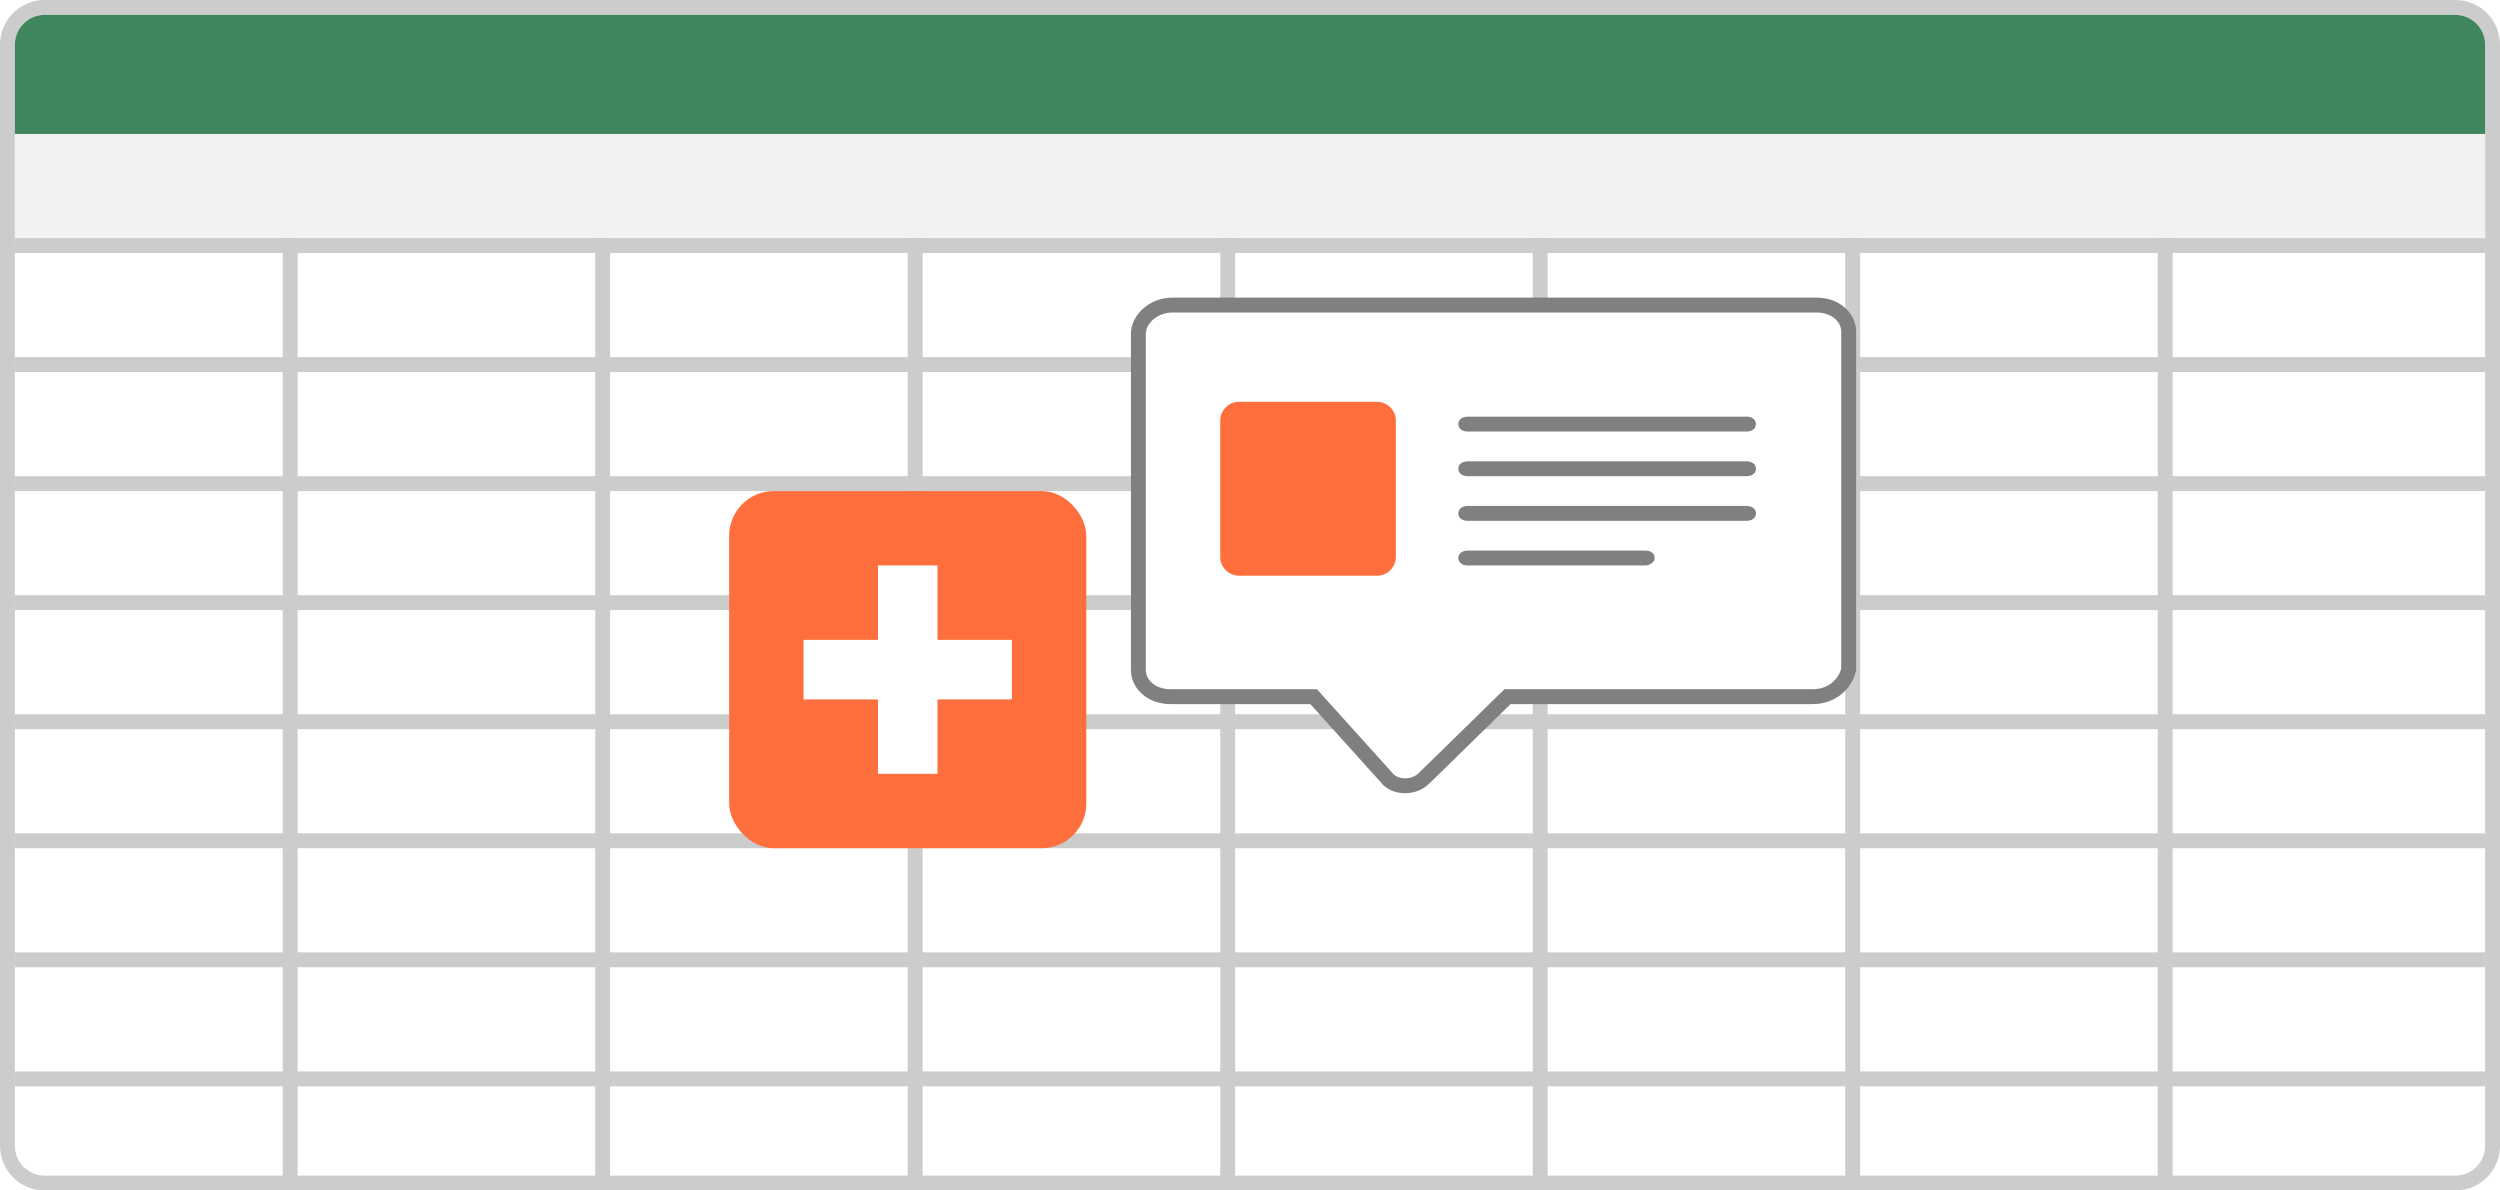 <svg width="168" height="80" viewBox="0 0 168 80" fill="none" xmlns="http://www.w3.org/2000/svg">
<g clip-path="url(#clip0)">
<rect width="168" height="80" fill="white"/>
<path d="M0.5 3C0.5 1.619 1.619 0.5 3 0.5H165C166.381 0.5 167.5 1.619 167.5 3V77C167.5 78.381 166.381 79.5 165 79.5H3C1.619 79.5 0.5 78.381 0.5 77V3Z" fill="white" stroke="#CCCCCC"/>
<path d="M1 16H167V9H1V16Z" fill="#F2F2F2"/>
<path d="M1 3C1 1.895 1.895 1 3 1H165C166.105 1 167 1.895 167 3V9H1V3Z" fill="#40865C"/>
<path fill-rule="evenodd" clip-rule="evenodd" d="M167 33H1V32H167V33Z" fill="#CCCCCC"/>
<path fill-rule="evenodd" clip-rule="evenodd" d="M167 73H1V72H167V73Z" fill="#CCCCCC"/>
<path fill-rule="evenodd" clip-rule="evenodd" d="M167 49H1V48H167V49Z" fill="#CCCCCC"/>
<path fill-rule="evenodd" clip-rule="evenodd" d="M167 25H1V24H167V25Z" fill="#CCCCCC"/>
<path fill-rule="evenodd" clip-rule="evenodd" d="M167 65H1V64H167V65Z" fill="#CCCCCC"/>
<path fill-rule="evenodd" clip-rule="evenodd" d="M167 41H1V40H167V41Z" fill="#CCCCCC"/>
<path fill-rule="evenodd" clip-rule="evenodd" d="M167 57H1V56H167V57Z" fill="#CCCCCC"/>
<path fill-rule="evenodd" clip-rule="evenodd" d="M167 17H1V16H167V17Z" fill="#CCCCCC"/>
<path fill-rule="evenodd" clip-rule="evenodd" d="M124 80L124 16L125 16L125 80L124 80Z" fill="#CCCCCC"/>
<path fill-rule="evenodd" clip-rule="evenodd" d="M19 80L19 16L20 16L20 80L19 80Z" fill="#CCCCCC"/>
<path fill-rule="evenodd" clip-rule="evenodd" d="M82 80L82 16L83 16L83 80L82 80Z" fill="#CCCCCC"/>
<path fill-rule="evenodd" clip-rule="evenodd" d="M145 80L145 16L146 16L146 80L145 80Z" fill="#CCCCCC"/>
<path fill-rule="evenodd" clip-rule="evenodd" d="M40 80L40 16L41 16L41 80L40 80Z" fill="#CCCCCC"/>
<path fill-rule="evenodd" clip-rule="evenodd" d="M103 80L103 16L104 16L104 80L103 80Z" fill="#CCCCCC"/>
<path fill-rule="evenodd" clip-rule="evenodd" d="M61 80L61 16L62 16L62 80L61 80Z" fill="#CCCCCC"/>
<g filter="url(#filter0_d)">
<path d="M101.508 39.816H101.304L101.158 39.959L95.701 45.295L95.701 45.295L95.697 45.299C95.361 45.636 94.864 45.817 94.366 45.804C93.871 45.791 93.424 45.59 93.151 45.226L93.138 45.208L93.123 45.191L88.427 39.982L88.278 39.816H88.056H78.665C77.349 39.816 76.5 38.96 76.5 38.029V15.414C76.5 14.48 77.481 13.5 78.792 13.5H122.066C123.382 13.5 124.231 14.357 124.231 15.287V37.977C124.006 38.99 123.081 39.816 121.812 39.816H101.508Z" fill="white" stroke="#808080"/>
<path d="M82 21.27C82 20.635 82.508 20 83.269 20H92.533C93.168 20 93.802 20.508 93.802 21.27V30.418C93.802 31.053 93.294 31.689 92.533 31.689H83.269C82.635 31.689 82 31.18 82 30.418V21.27Z" fill="#FF6F3D"/>
<path d="M117.363 22H98.637C98.255 22 98 21.8 98 21.5C98 21.2 98.255 21 98.637 21H117.363C117.745 21 118 21.2 118 21.5C118 21.8 117.745 22 117.363 22Z" fill="#808080"/>
<path d="M117.363 25H98.637C98.255 25 98 24.8 98 24.5C98 24.2 98.255 24 98.637 24H117.363C117.745 24 118 24.2 118 24.5C118 24.8 117.745 25 117.363 25Z" fill="#808080"/>
<path d="M117.363 28H98.637C98.255 28 98 27.8 98 27.5C98 27.2 98.255 27 98.637 27H117.363C117.745 27 118 27.2 118 27.5C118 27.8 117.745 28 117.363 28Z" fill="#808080"/>
<path d="M110.563 31H98.635C98.254 31 98 30.8 98 30.5C98 30.2 98.254 30 98.635 30H110.563C110.944 30 111.198 30.2 111.198 30.5C111.198 30.8 110.817 31 110.563 31Z" fill="#808080"/>
</g>
<rect x="49" y="33" width="24" height="24" rx="3" fill="#FF6F3D"/>
<path d="M54 43H68V47H54V43Z" fill="white"/>
<path d="M63 38V52H59L59 38H63Z" fill="white"/>
</g>
<defs>
<filter id="filter0_d" x="61" y="5" width="78.731" height="63.305" filterUnits="userSpaceOnUse" color-interpolation-filters="sRGB">
<feFlood flood-opacity="0" result="BackgroundImageFix"/>
<feColorMatrix in="SourceAlpha" type="matrix" values="0 0 0 0 0 0 0 0 0 0 0 0 0 0 0 0 0 0 127 0"/>
<feOffset dy="7"/>
<feGaussianBlur stdDeviation="7.5"/>
<feColorMatrix type="matrix" values="0 0 0 0 0.333 0 0 0 0 0.333 0 0 0 0 0.333 0 0 0 0.1 0"/>
<feBlend mode="normal" in2="BackgroundImageFix" result="effect1_dropShadow"/>
<feBlend mode="normal" in="SourceGraphic" in2="effect1_dropShadow" result="shape"/>
</filter>
<clipPath id="clip0">
<rect width="168" height="80" fill="white"/>
</clipPath>
</defs>
</svg>
